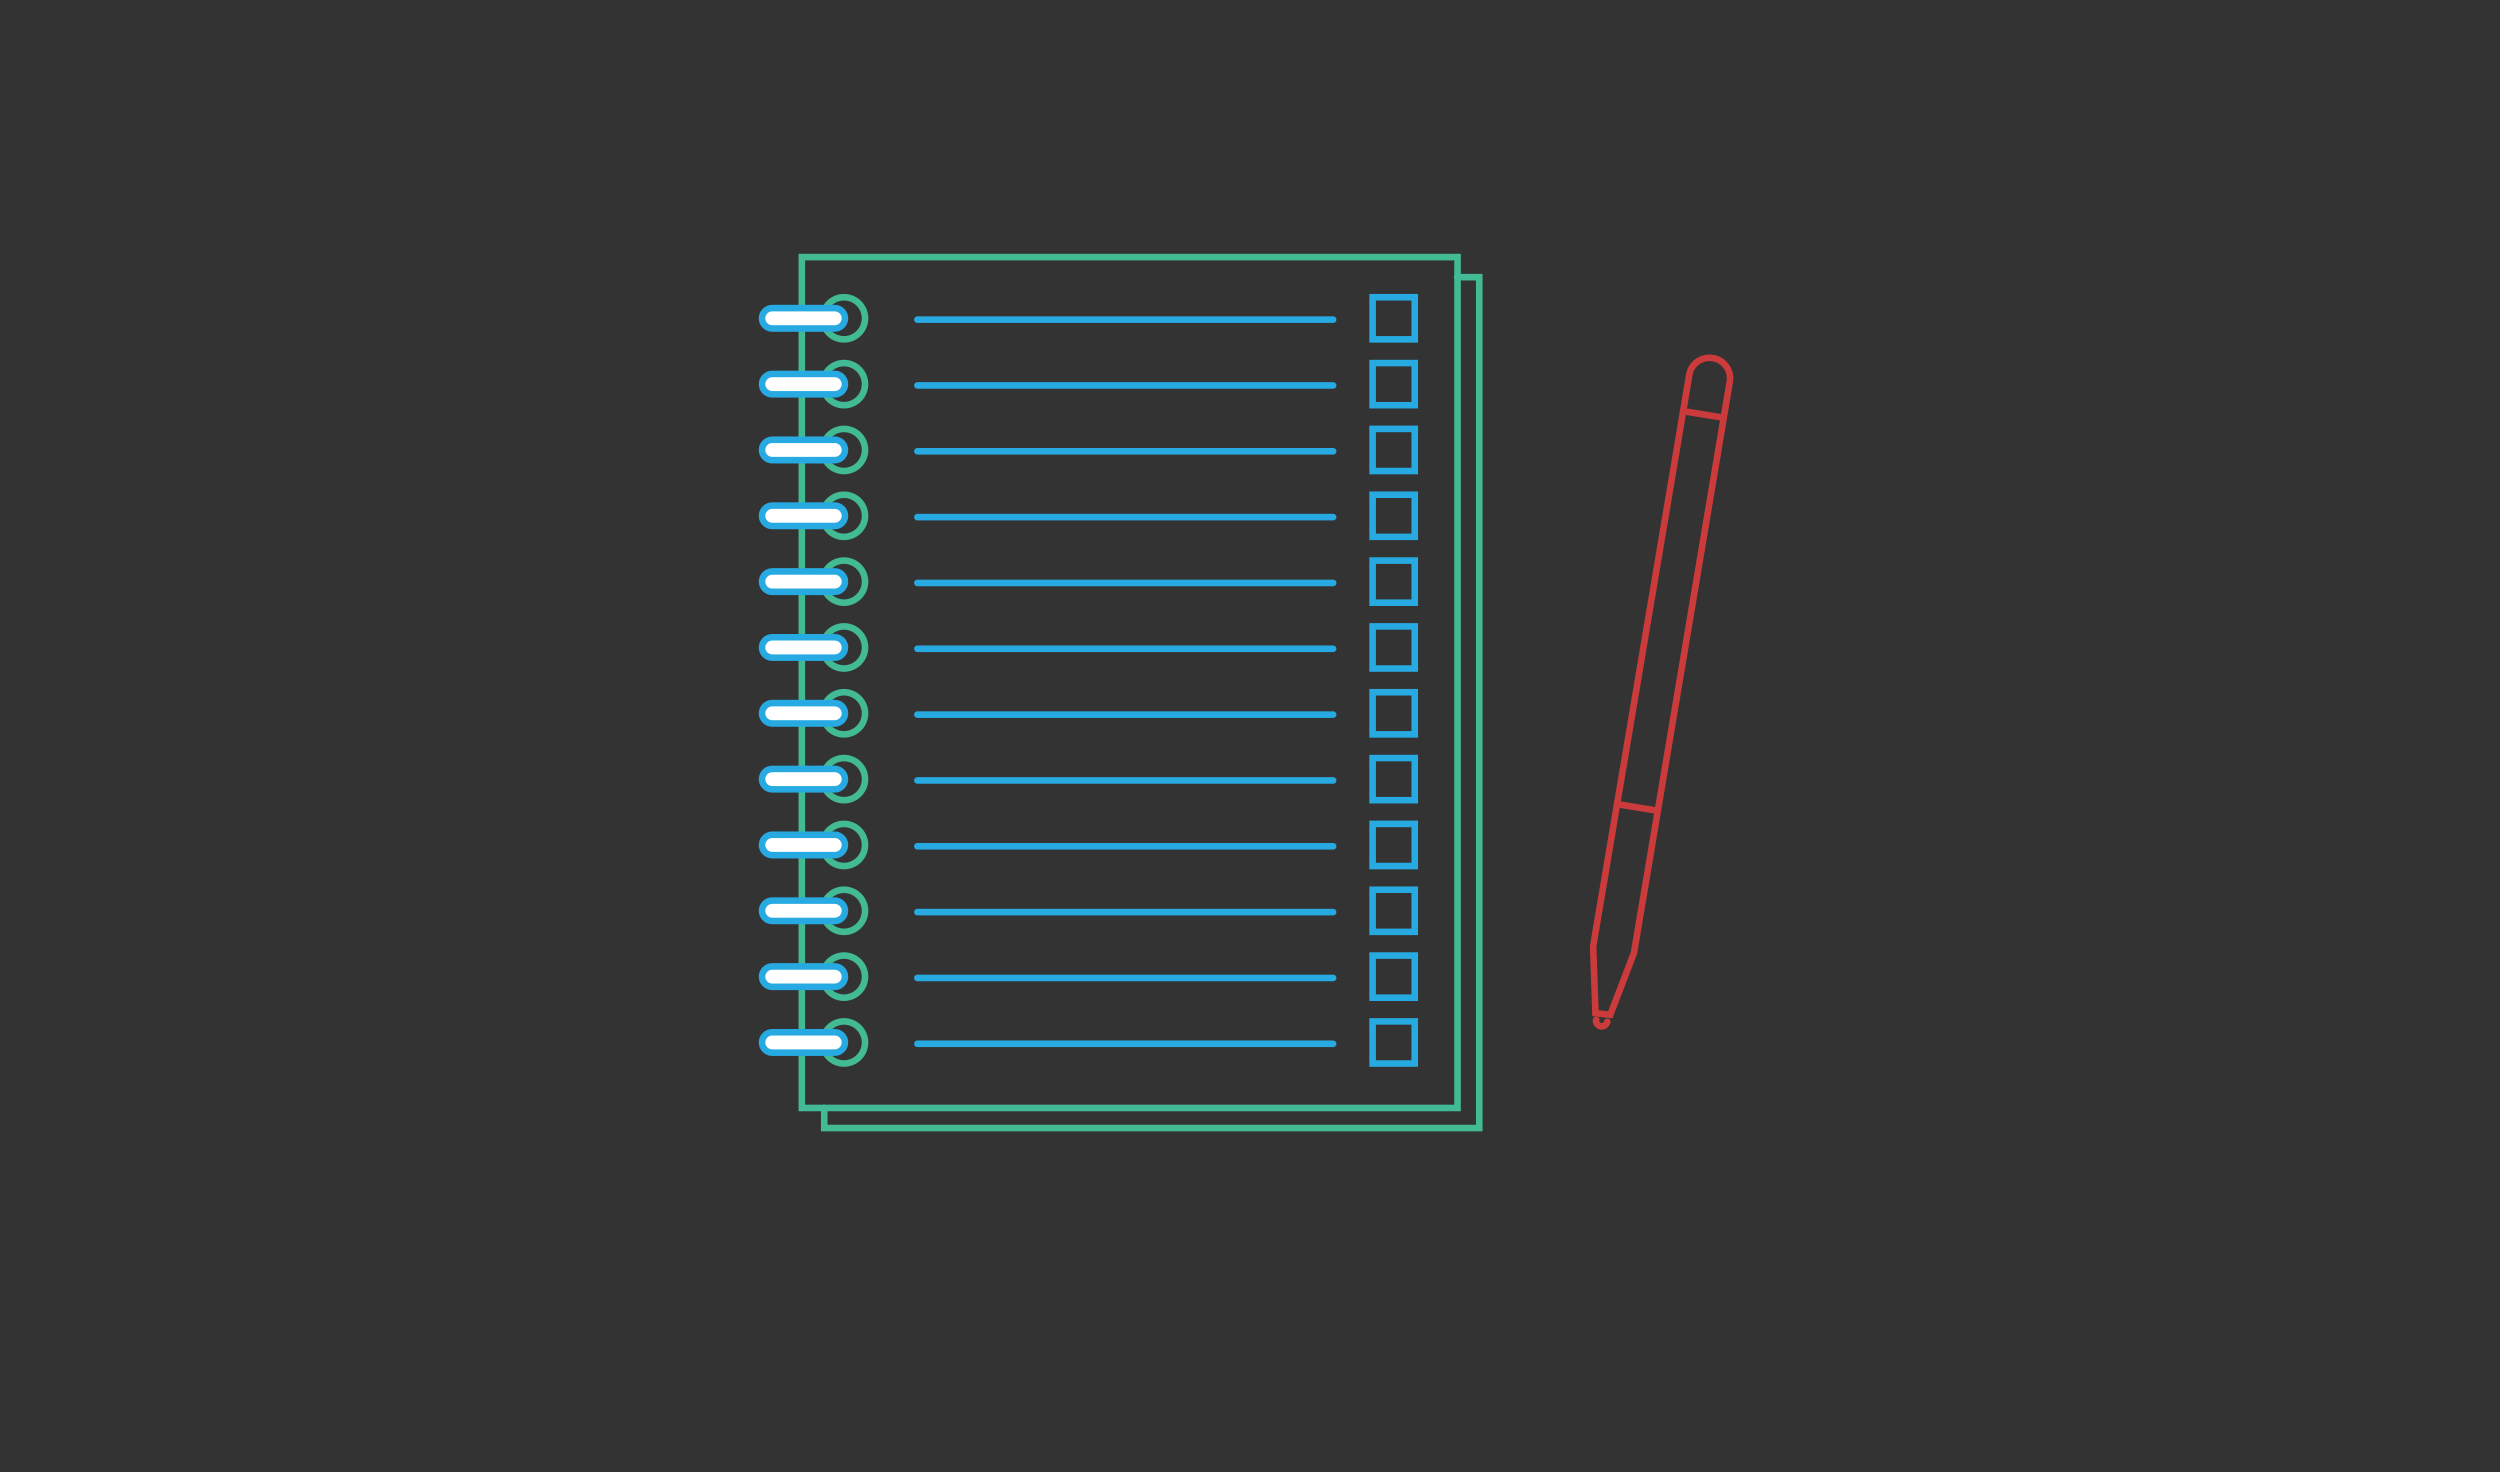 <?xml version="1.0" encoding="utf-8"?>
<!-- Generator: Adobe Illustrator 23.1.0, SVG Export Plug-In . SVG Version: 6.00 Build 0)  -->
<svg version="1.1" id="Layer_1" xmlns="http://www.w3.org/2000/svg" xmlns:xlink="http://www.w3.org/1999/xlink" x="0px" y="0px"
	 viewBox="0 0 759.5 447.3" style="enable-background:new 0 0 759.5 447.3;" xml:space="preserve">
<rect x="0" y="0" width="759.5" height="447.3" fill="#333333" stroke="none"/>
<style type="text/css">
	.st0{display:none;}
	.st1{display:inline;fill:#112427;}
	.st2{fill:none;stroke:#42BB94;stroke-width:2;stroke-linecap:round;stroke-miterlimit:10;}
	.st3{fill:#FFFFFF;stroke:#27AAE1;stroke-width:2;stroke-linecap:round;stroke-miterlimit:10;}
	.st4{fill:none;stroke:#27AAE1;stroke-width:2;stroke-linecap:round;stroke-miterlimit:10;}
	.st5{fill:none;stroke:#CC3B3B;stroke-width:2;stroke-linecap:round;stroke-miterlimit:10;}
</style>
<g class="st0">
	<rect class="st1" width="759.5" height="447.3"/>
</g>
<rect x="243.6" y="78.1" class="st2" width="199.2" height="258.5"/>
<circle class="st2" cx="256.4" cy="96.7" r="6.4"/>
<circle class="st2" cx="256.4" cy="116.7" r="6.4"/>
<circle class="st2" cx="256.4" cy="136.7" r="6.4"/>
<circle class="st2" cx="256.4" cy="156.7" r="6.4"/>
<circle class="st2" cx="256.4" cy="176.7" r="6.4"/>
<circle class="st2" cx="256.4" cy="196.7" r="6.4"/>
<circle class="st2" cx="256.4" cy="216.7" r="6.4"/>
<circle class="st2" cx="256.4" cy="236.7" r="6.4"/>
<circle class="st2" cx="256.4" cy="256.7" r="6.4"/>
<circle class="st2" cx="256.4" cy="276.7" r="6.4"/>
<circle class="st2" cx="256.4" cy="296.7" r="6.4"/>
<circle class="st2" cx="256.4" cy="316.7" r="6.4"/>
<path class="st3" d="M234.6,99.8h19c1.7,0,3.1-1.4,3.1-3.1l0,0c0-1.7-1.4-3.1-3.1-3.1h-19c-1.7,0-3.1,1.4-3.1,3.1l0,0
	C231.5,98.4,232.9,99.8,234.6,99.8z"/>
<path class="st3" d="M234.6,119.8h19c1.7,0,3.1-1.4,3.1-3.1l0,0c0-1.7-1.4-3.1-3.1-3.1h-19c-1.7,0-3.1,1.4-3.1,3.1l0,0
	C231.5,118.4,232.9,119.8,234.6,119.8z"/>
<path class="st3" d="M234.6,139.8h19c1.7,0,3.1-1.4,3.1-3.1l0,0c0-1.7-1.4-3.1-3.1-3.1h-19c-1.7,0-3.1,1.4-3.1,3.1l0,0
	C231.5,138.4,232.9,139.8,234.6,139.8z"/>
<path class="st3" d="M234.6,159.8h19c1.7,0,3.1-1.4,3.1-3.1l0,0c0-1.7-1.4-3.1-3.1-3.1h-19c-1.7,0-3.1,1.4-3.1,3.1l0,0
	C231.5,158.4,232.9,159.8,234.6,159.8z"/>
<path class="st3" d="M234.6,179.8h19c1.7,0,3.1-1.4,3.1-3.1l0,0c0-1.7-1.4-3.1-3.1-3.1h-19c-1.7,0-3.1,1.4-3.1,3.1l0,0
	C231.5,178.4,232.9,179.8,234.6,179.8z"/>
<path class="st3" d="M234.6,199.8h19c1.7,0,3.1-1.4,3.1-3.1l0,0c0-1.7-1.4-3.1-3.1-3.1h-19c-1.7,0-3.1,1.4-3.1,3.1l0,0
	C231.5,198.4,232.9,199.8,234.6,199.8z"/>
<path class="st3" d="M234.6,219.8h19c1.7,0,3.1-1.4,3.1-3.1l0,0c0-1.7-1.4-3.1-3.1-3.1h-19c-1.7,0-3.1,1.4-3.1,3.1l0,0
	C231.5,218.4,232.9,219.8,234.6,219.8z"/>
<path class="st3" d="M234.6,239.8h19c1.7,0,3.1-1.4,3.1-3.1l0,0c0-1.7-1.4-3.1-3.1-3.1h-19c-1.7,0-3.1,1.4-3.1,3.1l0,0
	C231.5,238.4,232.9,239.8,234.6,239.8z"/>
<path class="st3" d="M234.6,259.8h19c1.7,0,3.1-1.4,3.1-3.1l0,0c0-1.7-1.4-3.1-3.1-3.1h-19c-1.7,0-3.1,1.4-3.1,3.1l0,0
	C231.5,258.4,232.9,259.8,234.6,259.8z"/>
<path class="st3" d="M234.6,279.8h19c1.7,0,3.1-1.4,3.1-3.1l0,0c0-1.7-1.4-3.1-3.1-3.1h-19c-1.7,0-3.1,1.4-3.1,3.1l0,0
	C231.5,278.4,232.9,279.8,234.6,279.8z"/>
<path class="st3" d="M234.6,299.8h19c1.7,0,3.1-1.4,3.1-3.1l0,0c0-1.7-1.4-3.1-3.1-3.1h-19c-1.7,0-3.1,1.4-3.1,3.1l0,0
	C231.5,298.4,232.9,299.8,234.6,299.8z"/>
<path class="st3" d="M234.6,319.8h19c1.7,0,3.1-1.4,3.1-3.1l0,0c0-1.7-1.4-3.1-3.1-3.1h-19c-1.7,0-3.1,1.4-3.1,3.1l0,0
	C231.5,318.4,232.9,319.8,234.6,319.8z"/>
<line class="st4" x1="278.7" y1="97.1" x2="405" y2="97.1"/>
<line class="st4" x1="278.7" y1="117.1" x2="405" y2="117.1"/>
<line class="st4" x1="278.7" y1="137.1" x2="405" y2="137.1"/>
<line class="st4" x1="278.7" y1="157.1" x2="405" y2="157.1"/>
<line class="st4" x1="278.7" y1="177.1" x2="405" y2="177.1"/>
<line class="st4" x1="278.7" y1="197.1" x2="405" y2="197.1"/>
<line class="st4" x1="278.7" y1="217.1" x2="405" y2="217.1"/>
<line class="st4" x1="278.7" y1="237.1" x2="405" y2="237.1"/>
<line class="st4" x1="278.7" y1="257.1" x2="405" y2="257.1"/>
<line class="st4" x1="278.7" y1="277.1" x2="405" y2="277.1"/>
<line class="st4" x1="278.7" y1="297.1" x2="405" y2="297.1"/>
<line class="st4" x1="278.7" y1="317.1" x2="405" y2="317.1"/>
<polyline class="st2" points="442.7,84.2 449.4,84.2 449.4,342.7 250.4,342.7 250.4,336.6 "/>
<path class="st5" d="M489.2,308.3l7.2-18.8L525.5,116c0.6-3.4-1.7-6.7-5.1-7.2l0,0c-3.4-0.6-6.7,1.7-7.2,5.1L484,287.5l0.7,20.3
	L489.2,308.3z"/>
<line class="st5" x1="491.3" y1="244.3" x2="503.6" y2="246.3"/>
<line class="st5" x1="511.3" y1="124.9" x2="523.6" y2="126.9"/>
<path class="st5" d="M486.8,309.2"/>
<path class="st5" d="M488.3,310.4c-0.2,0.9-1.1,1.6-2,1.4s-1.6-1.1-1.4-2"/>
<rect x="417" y="90.3" class="st4" width="12.8" height="12.8"/>
<rect x="417" y="110.3" class="st4" width="12.8" height="12.8"/>
<rect x="417" y="130.3" class="st4" width="12.8" height="12.8"/>
<rect x="417" y="150.3" class="st4" width="12.8" height="12.8"/>
<rect x="417" y="170.3" class="st4" width="12.8" height="12.8"/>
<rect x="417" y="190.3" class="st4" width="12.8" height="12.8"/>
<rect x="417" y="210.3" class="st4" width="12.8" height="12.8"/>
<rect x="417" y="230.3" class="st4" width="12.8" height="12.8"/>
<rect x="417" y="250.3" class="st4" width="12.8" height="12.8"/>
<rect x="417" y="270.3" class="st4" width="12.8" height="12.8"/>
<rect x="417" y="290.3" class="st4" width="12.8" height="12.8"/>
<rect x="417" y="310.3" class="st4" width="12.8" height="12.8"/>
</svg>
